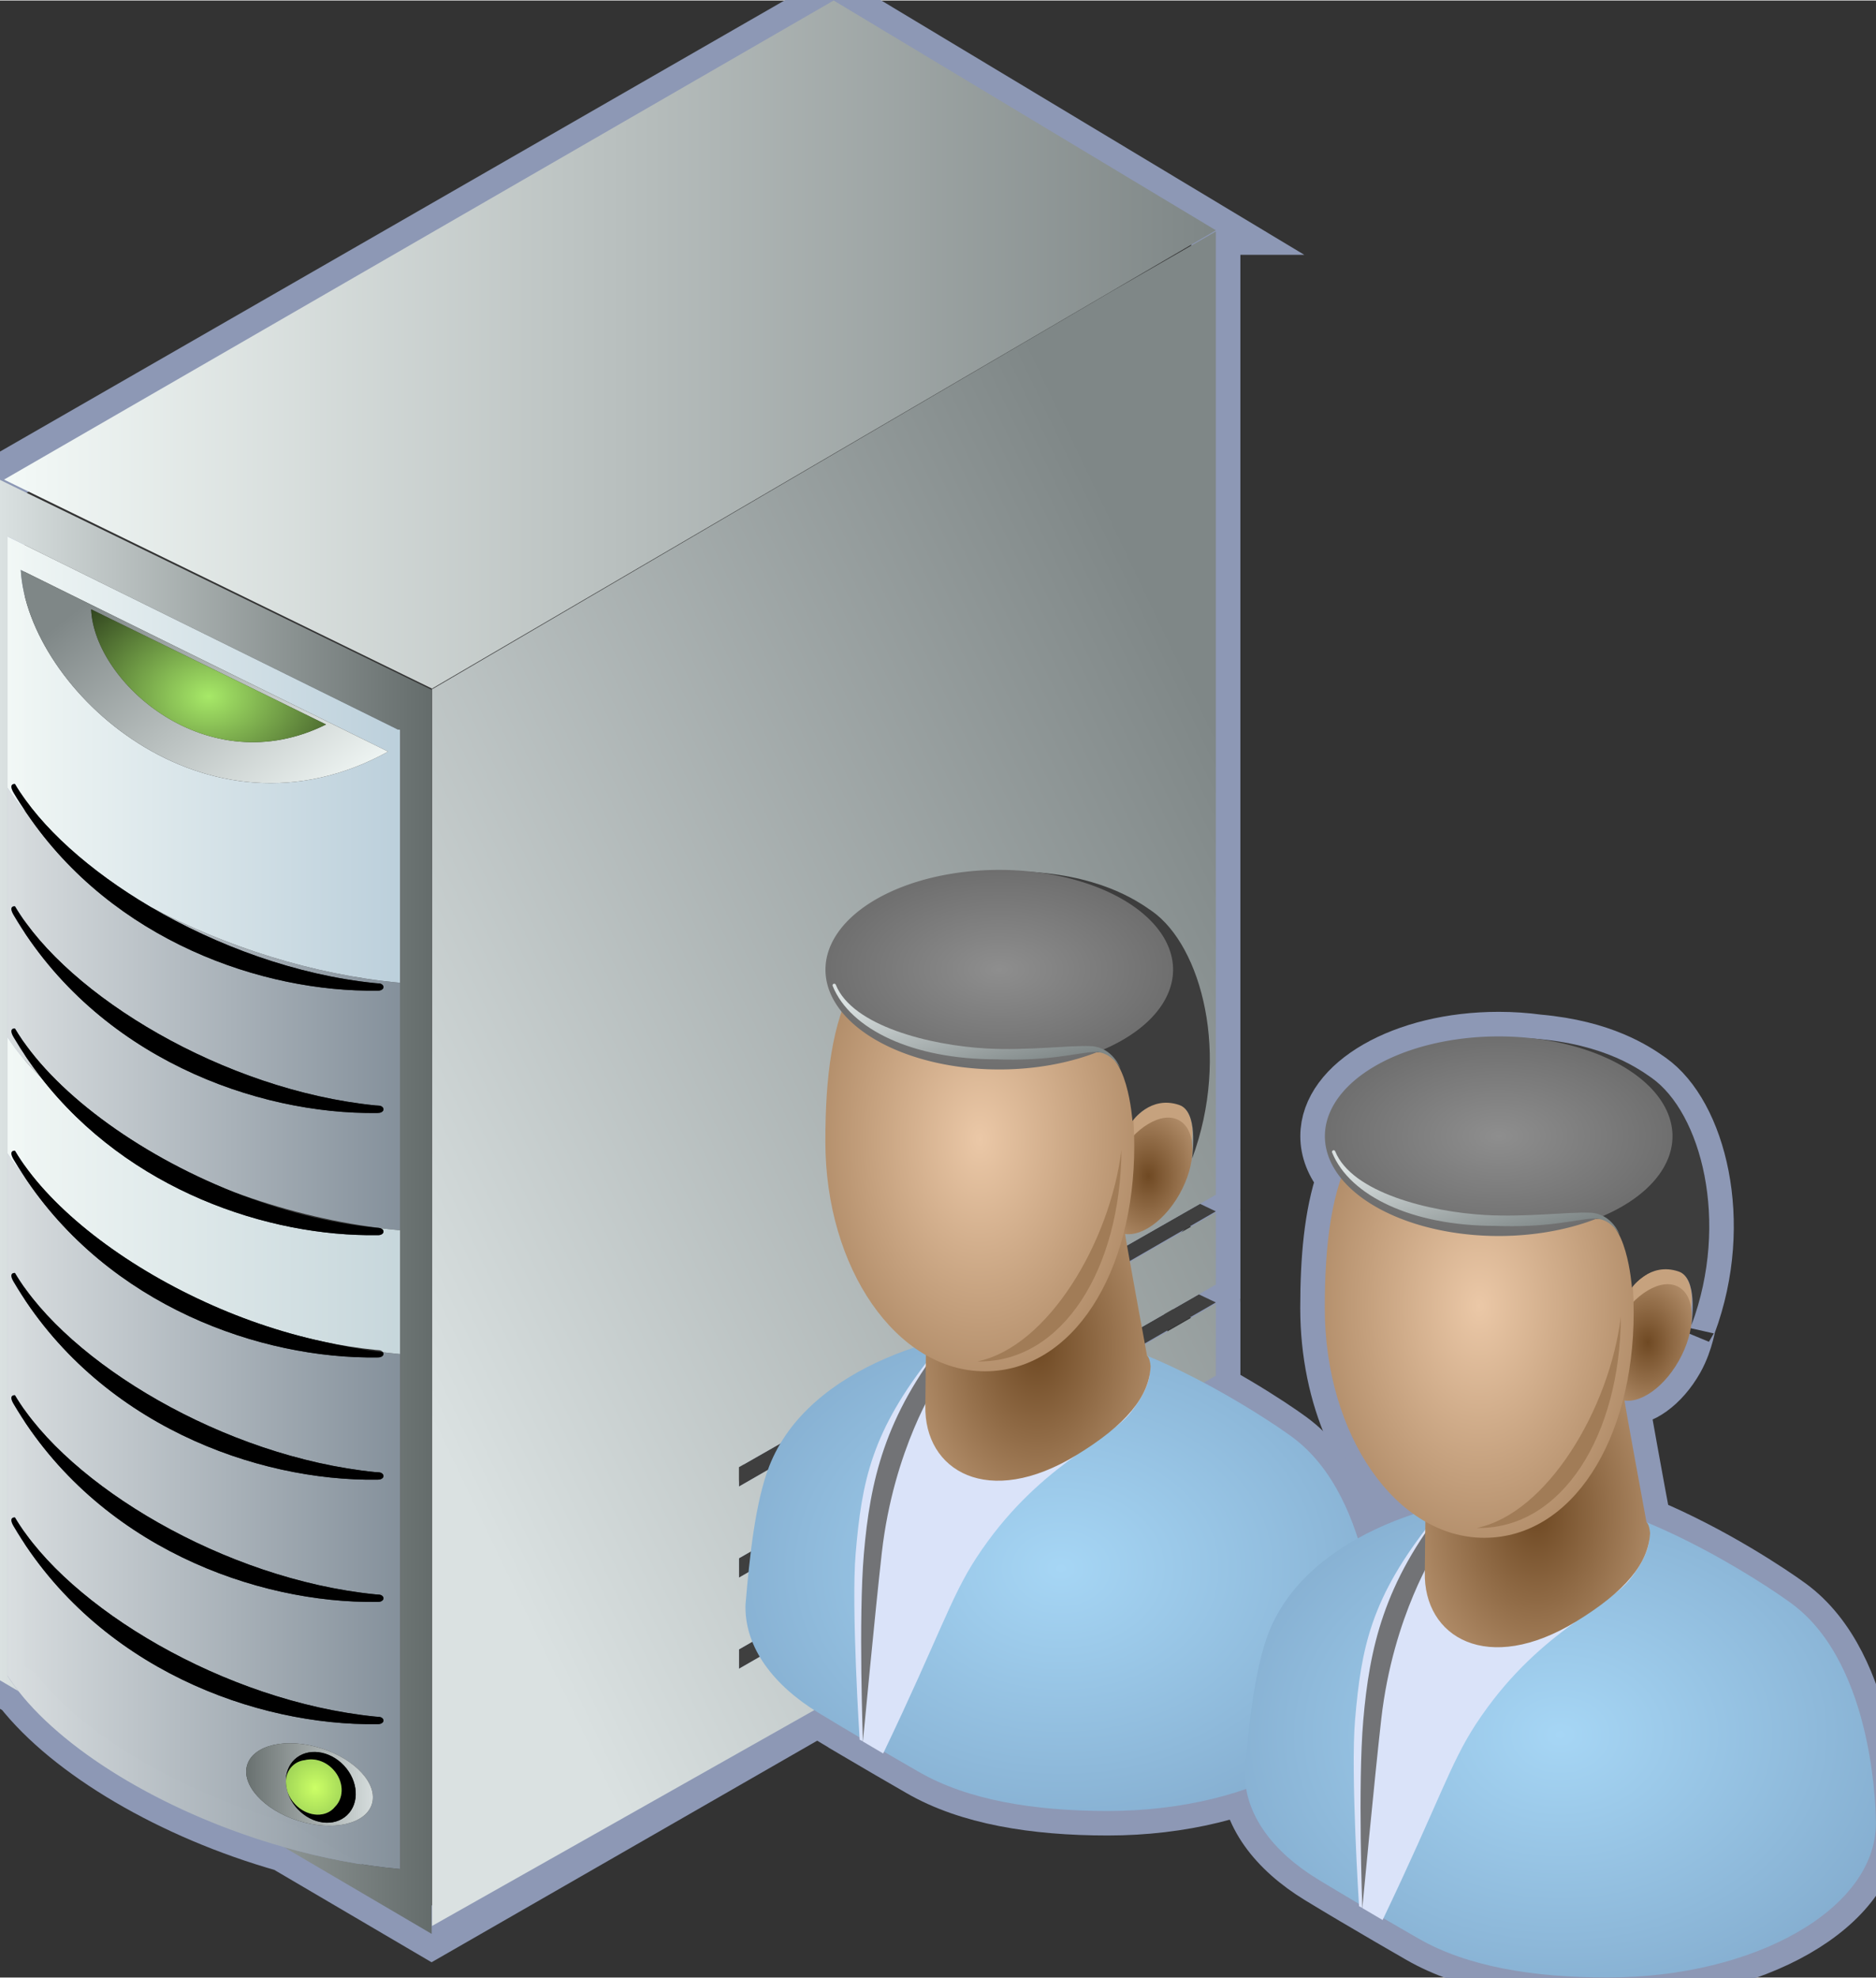 <svg xmlns="http://www.w3.org/2000/svg" xmlns:xlink="http://www.w3.org/1999/xlink" version="1.1" width="0.796" height="0.839" viewBox="0 0 57.337 60.404">
  <rect x="0" y="0" width="57.337" height="60.404" fill="#333333" stroke="none"/>
  <title><![CDATA[Application Sharing Server]]></title>
  <g transform=" scale(1) ">
    <path xmlns="http://www.w3.org/2000/svg" d="  M38.05,54.094 C38.171,52.644 38.352,50.956 38.773,49.872 C39.485,48.044 41.301,46.877 43.207,46.243 C41.597,45.097 40.49,42.71 40.49,39.95 C40.49,38.45 40.606,37.094 40.986,35.981 C40.67,35.59 40.492,35.156 40.492,34.698 C40.492,33.014 42.871,31.649 45.804,31.649 C46.222,31.649 46.627,31.677 47.017,31.73 C49.005,31.906 50.02,32.59 50.472,32.91 C51.99,33.978 52.873,37.307 51.699,40.468 C51.711,40.329 51.632,40.993 51.31,41.56 C50.858,42.358 50.168,42.844 49.648,42.773 C49.699,43.114 50.148,45.582 50.321,46.494 C52.361,47.339 54.197,48.567 54.744,48.968 C57.336,50.859 57.333,55.552 57.333,55.69 C57.333,58.293 53.657,60.402 49.123,60.402 C46.855,60.402 44.84,60.068 43.353,59.212 C42.738,58.858 42.019,58.441 41.336,58.036 L41.33,58.033 C40.964,57.815 40.606,57.602 40.283,57.405 C38.897,56.561 38.047,55.424 38.047,54.173 C38.048,54.148 38.05,54.121 38.05,54.094 Z" style="stroke-width: 1.5; stroke: #8d98b5; stroke-dasharray: none; stroke-linecap: butt; stroke-linejoin: miter; fill: none; "/>
    <path xmlns="http://www.w3.org/2000/svg" d="  M22.786,49.007 C22.907,47.556 23.087,45.868 23.509,44.784 C24.221,42.956 26.036,41.788 27.944,41.155 C26.333,40.01 25.226,37.622 25.226,34.861 C25.226,33.363 25.343,32.006 25.722,30.893 C25.406,30.503 25.229,30.067 25.229,29.61 C25.229,27.926 27.607,26.561 30.54,26.561 C30.958,26.561 31.363,26.589 31.753,26.642 C33.741,26.819 34.756,27.503 35.208,27.822 C36.726,28.89 37.609,32.219 36.434,35.38 C36.446,35.241 36.367,35.905 36.046,36.472 C35.593,37.271 34.904,37.756 34.385,37.685 C34.433,38.026 34.884,40.494 35.057,41.406 C37.096,42.251 38.932,43.48 39.479,43.88 C42.073,45.771 42.069,50.464 42.069,50.602 C42.069,53.205 38.392,55.314 33.858,55.314 C31.59,55.314 29.574,54.98 28.089,54.124 C27.474,53.771 26.756,53.353 26.072,52.949 L26.067,52.946 L26.067,52.945 C25.7,52.727 25.343,52.514 25.019,52.317 C23.634,51.473 22.784,50.336 22.784,49.085 C22.784,49.06 22.786,49.032 22.786,49.007 Z" style="stroke-width: 1.5; stroke: #8d98b5; stroke-dasharray: none; stroke-linecap: butt; stroke-linejoin: miter; fill: none; "/>
    <path xmlns="http://www.w3.org/2000/svg" d="  M37.161,7.021 L25.48,0 L0,14.647 L0,51.323 L0.564,51.655 C2.079,53.59 5.218,55.438 8.681,56.42 L13.194,59.07 L37.161,45.304 L37.161,42.595 L37.16,42.561 L36.64,42.314 L37.161,42.015 L37.161,39.812 L37.16,39.776 L36.64,39.53 L37.161,39.23 L37.161,37.027 L37.16,36.993 L36.676,36.764 L37.16,36.486 L37.16,7.056 L37.16,7.021 L37.161,7.021 Z" style="stroke-width: 1.5; stroke: #8d98b5; stroke-dasharray: none; stroke-linecap: butt; stroke-linejoin: miter; fill: none; "/>
    <path xmlns="http://www.w3.org/2000/svg" d="  M22.585,45.404 L37.16,36.995 L36.676,36.765 L22.585,44.811 L22.585,45.404 Z" style="fill-rule: evenodd; fill: #3f3f3f; "/>
    <path xmlns="http://www.w3.org/2000/svg" d="  M22.585,48.187 L37.16,39.778 L36.64,39.531 L22.585,47.594 L22.585,48.187 Z" style="fill-rule: evenodd; fill: #3f3f3f; "/>
    <path xmlns="http://www.w3.org/2000/svg" d="  M22.585,50.971 L37.16,42.562 L36.64,42.315 L22.585,50.378 L22.585,50.971 Z" style="fill-rule: evenodd; fill: #3f3f3f; "/>
    <defs xmlns="http://www.w3.org/2000/svg" xmlns:xlink="http://www.w3.org/1999/xlink">
      <linearGradient id="grad187">
        <stop offset="0%" stop-color="#646c6b" stop-opacity="1"/>
        <stop offset="100%" stop-color="#dae1e1" stop-opacity="1"/>
      </linearGradient>
      <linearGradient xlink:href="#grad187" id="grad188" x1="0" y1="0" x2="0" y2="1" gradientTransform="rotate(90 .5 .5)" gradientUnits="objectBoundingBox">
  </linearGradient>
    </defs>
    <path xmlns="http://www.w3.org/2000/svg" d="  M13.194,21.062 L0,14.647 L0,51.323 L0.564,51.655 C0.443,51.499 0.33,51.342 0.23,51.185 L0.23,35.229 L0.23,31.67 L0.23,24.055 L0.23,16.376 L12.157,22.273 C12.157,22.273 12.203,22.277 12.225,22.28 L12.225,30.011 L12.225,37.573 L12.225,41.355 L12.225,57.089 C11.041,56.983 9.842,56.75 8.681,56.421 L13.194,59.071 L13.194,21.062 Z" style="fill-rule: evenodd; fill: url(#grad188); "/>
    <defs xmlns="http://www.w3.org/2000/svg" xmlns:xlink="http://www.w3.org/1999/xlink">
      <linearGradient id="grad189">
        <stop offset="0%" stop-color="#85919c" stop-opacity="0.988"/>
        <stop offset="100%" stop-color="#dadfe1" stop-opacity="0.988"/>
      </linearGradient>
      <linearGradient xlink:href="#grad189" id="grad190" x1="0" y1="0" x2="0" y2="1" gradientTransform="rotate(90 .5 .5)" gradientUnits="objectBoundingBox">
  </linearGradient>
    </defs>
    <path xmlns="http://www.w3.org/2000/svg" d="  M11.721,41.348 C11.721,41.407 11.651,41.457 11.56,41.457 C11.553,41.457 11.537,41.458 11.537,41.458 C7.976,41.51 3.332,39.892 0.709,35.879 C0.53,35.662 0.368,35.445 0.23,35.229 L0.23,51.185 C0.331,51.342 0.443,51.499 0.564,51.655 C2.079,53.59 5.218,55.438 8.681,56.42 C9.842,56.749 11.04,56.983 12.225,57.089 L12.225,41.355 C12.053,41.339 11.878,41.32 11.704,41.299 C11.714,41.314 11.721,41.331 11.721,41.348 Z M11.366,55.108 C11.172,55.719 10.162,55.945 9.111,55.612 C8.059,55.279 7.364,54.513 7.557,53.903 C7.751,53.292 8.76,53.066 9.812,53.399 C10.863,53.731 11.558,54.498 11.366,55.108 Z M11.56,52.661 C11.553,52.661 11.537,52.662 11.537,52.662 C7.844,52.718 2.984,50.974 0.423,46.625 C0.237,46.319 0.458,46.347 0.458,46.347 C2.08,49.09 6.859,51.968 11.473,52.432 C11.494,52.435 11.56,52.439 11.569,52.439 C11.659,52.439 11.722,52.494 11.722,52.553 C11.721,52.612 11.652,52.661 11.56,52.661 Z M11.56,48.927 C11.553,48.927 11.537,48.927 11.537,48.927 C7.844,48.983 2.984,47.239 0.423,42.89 C0.237,42.584 0.458,42.613 0.458,42.613 C2.08,45.355 6.859,48.234 11.473,48.697 C11.494,48.7 11.56,48.704 11.569,48.704 C11.659,48.704 11.722,48.759 11.722,48.818 C11.721,48.877 11.652,48.927 11.56,48.927 Z M11.56,45.191 C11.553,45.191 11.537,45.193 11.537,45.193 C7.844,45.247 2.984,43.505 0.423,39.156 C0.237,38.849 0.458,38.878 0.458,38.878 C2.08,41.62 6.859,44.498 11.473,44.962 C11.494,44.965 11.56,44.968 11.569,44.968 C11.659,44.968 11.722,45.024 11.722,45.083 C11.722,45.141 11.652,45.191 11.56,45.191 Z" style="fill-rule: evenodd; fill: url(#grad190); "/>
    <defs xmlns="http://www.w3.org/2000/svg" xmlns:xlink="http://www.w3.org/1999/xlink">
      <linearGradient id="grad191">
        <stop offset="0%" stop-color="#85919c" stop-opacity="0.988"/>
        <stop offset="100%" stop-color="#dadfe1" stop-opacity="0.988"/>
      </linearGradient>
      <linearGradient xlink:href="#grad191" id="grad192" x1="0" y1="0" x2="0" y2="1" gradientTransform="rotate(90 .5 .5)" gradientUnits="objectBoundingBox">
  </linearGradient>
    </defs>
    <path xmlns="http://www.w3.org/2000/svg" d="  M11.472,30.023 C11.493,30.026 11.559,30.031 11.568,30.031 C11.658,30.031 11.721,30.085 11.721,30.144 C11.721,30.203 11.651,30.252 11.56,30.252 C11.553,30.252 11.537,30.252 11.537,30.252 C8.027,30.306 3.464,28.733 0.823,24.843 C0.596,24.582 0.398,24.32 0.23,24.055 L0.23,31.67 C0.495,32.086 0.841,32.501 1.253,32.906 C0.956,32.525 0.678,32.118 0.423,31.686 C0.237,31.379 0.458,31.408 0.458,31.408 C1.567,33.282 4.151,35.22 7.149,36.407 C8.561,36.925 10.065,37.309 11.563,37.499 C11.564,37.499 11.567,37.499 11.569,37.499 C11.575,37.499 11.582,37.502 11.589,37.503 C11.778,37.526 11.969,37.548 12.158,37.566 C12.18,37.568 12.203,37.571 12.226,37.573 L12.226,30.011 C9.562,29.771 6.835,28.886 4.6,27.692 C6.622,28.884 9.07,29.781 11.472,30.023 Z M11.56,33.987 C11.553,33.987 11.537,33.989 11.537,33.989 C7.844,34.042 2.984,32.301 0.423,27.952 C0.237,27.645 0.458,27.674 0.458,27.674 C2.08,30.415 6.859,33.294 11.473,33.758 C11.494,33.761 11.56,33.764 11.569,33.764 C11.659,33.764 11.722,33.82 11.722,33.878 C11.722,33.937 11.652,33.987 11.56,33.987 Z" style="fill-rule: evenodd; fill: url(#grad192); "/>
    <defs xmlns="http://www.w3.org/2000/svg" xmlns:xlink="http://www.w3.org/1999/xlink">
      <linearGradient id="grad193">
        <stop offset="0%" stop-color="#c8d8dd" stop-opacity="0.988"/>
        <stop offset="100%" stop-color="#f3f9f7" stop-opacity="0.988"/>
      </linearGradient>
      <linearGradient xlink:href="#grad193" id="grad194" x1="0" y1="0" x2="0" y2="1" gradientTransform="rotate(90 .5 .5)" gradientUnits="objectBoundingBox">
  </linearGradient>
    </defs>
    <path xmlns="http://www.w3.org/2000/svg" d="  M12.157,37.566 C11.968,37.548 11.777,37.526 11.588,37.503 C11.666,37.511 11.721,37.559 11.721,37.613 C11.721,37.672 11.651,37.722 11.56,37.722 C11.553,37.722 11.537,37.722 11.537,37.722 C8.211,37.772 3.94,36.362 1.253,32.906 C0.841,32.501 0.495,32.085 0.23,31.67 L0.23,35.229 C0.368,35.445 0.529,35.662 0.709,35.879 C0.611,35.728 0.514,35.578 0.423,35.421 C0.237,35.114 0.458,35.143 0.458,35.143 C1.427,36.782 3.527,38.471 6.043,39.661 C7.247,40.233 8.549,40.688 9.866,40.972 C10.401,41.087 10.938,41.174 11.473,41.227 C11.494,41.229 11.56,41.235 11.569,41.235 C11.632,41.235 11.68,41.263 11.704,41.299 C11.879,41.32 12.053,41.339 12.226,41.355 L12.226,37.573 C12.203,37.571 12.18,37.568 12.157,37.566 Z" style="fill-rule: evenodd; fill: url(#grad194); "/>
    <defs xmlns="http://www.w3.org/2000/svg" xmlns:xlink="http://www.w3.org/1999/xlink">
      <linearGradient id="grad195">
        <stop offset="0%" stop-color="#bdd1dd" stop-opacity="0.988"/>
        <stop offset="100%" stop-color="#f3f9f7" stop-opacity="0.988"/>
      </linearGradient>
      <linearGradient xlink:href="#grad195" id="grad196" x1="0" y1="0" x2="0" y2="1" gradientTransform="rotate(90 .5 .5)" gradientUnits="objectBoundingBox">
  </linearGradient>
    </defs>
    <path xmlns="http://www.w3.org/2000/svg" d="  M12.157,22.273 L0.23,16.376 L0.23,24.055 C0.398,24.319 0.596,24.581 0.823,24.842 C0.684,24.639 0.55,24.433 0.423,24.217 C0.237,23.909 0.458,23.938 0.458,23.938 C1.235,25.252 2.738,26.596 4.599,27.692 C6.833,28.886 9.562,29.77 12.225,30.011 L12.225,22.28 C12.203,22.278 12.157,22.273 12.157,22.273 Z M0.634,17.398 L11.863,22.948 C6.294,26.026 0.847,21.062 0.634,17.398 Z" style="fill-rule: evenodd; fill: url(#grad196); "/>
    <path xmlns="http://www.w3.org/2000/svg" d="  M11.568,52.439 C11.559,52.439 11.493,52.435 11.472,52.432 C6.859,51.968 2.08,49.09 0.458,46.347 C0.458,46.347 0.236,46.319 0.422,46.625 C2.983,50.974 7.844,52.718 11.536,52.662 C11.536,52.662 11.552,52.661 11.56,52.661 C11.65,52.661 11.72,52.612 11.72,52.553 C11.721,52.495 11.658,52.439 11.568,52.439 Z" style="fill-rule: evenodd; fill: #000000; "/>
    <path xmlns="http://www.w3.org/2000/svg" d="  M11.568,48.704 C11.559,48.704 11.493,48.7 11.472,48.697 C6.859,48.234 2.08,45.355 0.458,42.613 C0.458,42.613 0.236,42.584 0.422,42.89 C2.983,47.239 7.844,48.983 11.536,48.927 C11.536,48.927 11.552,48.927 11.56,48.927 C11.65,48.927 11.72,48.877 11.72,48.818 C11.721,48.759 11.658,48.704 11.568,48.704 Z" style="fill-rule: evenodd; fill: #000000; "/>
    <path xmlns="http://www.w3.org/2000/svg" d="  M11.568,44.968 C11.559,44.968 11.493,44.965 11.472,44.962 C6.859,44.498 2.08,41.62 0.458,38.878 C0.458,38.878 0.236,38.849 0.422,39.156 C2.983,43.505 7.844,45.247 11.536,45.193 C11.536,45.193 11.552,45.191 11.56,45.191 C11.65,45.191 11.72,45.142 11.72,45.083 C11.72,45.023 11.658,44.968 11.568,44.968 Z" style="fill-rule: evenodd; fill: #000000; "/>
    <path xmlns="http://www.w3.org/2000/svg" d="  M11.704,41.299 C11.09,41.224 10.476,41.114 9.866,40.972 C8.549,40.688 7.248,40.233 6.043,39.661 C3.527,38.47 1.427,36.782 0.458,35.143 C0.458,35.143 0.237,35.114 0.423,35.421 C0.514,35.578 0.611,35.728 0.709,35.879 C3.332,39.892 7.976,41.51 11.537,41.458 C11.537,41.458 11.554,41.457 11.561,41.457 C11.652,41.457 11.722,41.408 11.722,41.348 C11.721,41.331 11.714,41.314 11.704,41.299 Z" style="fill-rule: evenodd; fill: #000000; "/>
    <path xmlns="http://www.w3.org/2000/svg" d="  M11.589,37.503 C11.58,37.502 11.571,37.5 11.563,37.499 C11.549,37.499 11.492,37.495 11.473,37.492 C10.014,37.346 8.537,36.956 7.149,36.407 C4.151,35.22 1.567,33.282 0.458,31.408 C0.458,31.408 0.237,31.379 0.423,31.686 C0.679,32.118 0.956,32.525 1.253,32.906 C3.94,36.362 8.211,37.772 11.537,37.722 C11.537,37.722 11.553,37.722 11.56,37.722 C11.651,37.722 11.721,37.672 11.721,37.613 C11.721,37.56 11.666,37.511 11.589,37.503 Z" style="fill-rule: evenodd; fill: #000000; "/>
    <path xmlns="http://www.w3.org/2000/svg" d="  M11.568,30.03 C11.559,30.03 11.493,30.025 11.472,30.023 C9.07,29.781 6.622,28.883 4.599,27.692 C2.738,26.596 1.235,25.252 0.458,23.938 C0.458,23.938 0.237,23.909 0.423,24.217 C0.55,24.433 0.685,24.639 0.823,24.842 C3.464,28.733 8.027,30.305 11.537,30.251 C11.537,30.251 11.553,30.251 11.56,30.251 C11.651,30.251 11.721,30.203 11.721,30.143 C11.721,30.083 11.658,30.03 11.568,30.03 Z" style="fill-rule: evenodd; fill: #000000; "/>
    <path xmlns="http://www.w3.org/2000/svg" d="  M11.568,33.764 C11.559,33.764 11.493,33.761 11.472,33.758 C6.859,33.294 2.08,30.415 0.458,27.674 C0.458,27.674 0.236,27.645 0.422,27.952 C2.983,32.301 7.844,34.042 11.536,33.989 C11.536,33.989 11.552,33.987 11.56,33.987 C11.65,33.987 11.72,33.938 11.72,33.878 C11.72,33.819 11.658,33.764 11.568,33.764 Z" style="fill-rule: evenodd; fill: #000000; "/>
    <defs xmlns="http://www.w3.org/2000/svg">
      <linearGradient id="grad197">
        <stop offset="0%" stop-color="#646c6b" stop-opacity="1"/>
        <stop offset="100%" stop-color="#dae1e1" stop-opacity="1"/>
      </linearGradient>
    </defs>
    <path xmlns="http://www.w3.org/2000/svg" d="  M9.812,53.399 C8.76,53.066 7.75,53.291 7.556,53.903 C7.364,54.513 8.059,55.279 9.11,55.612 C10.161,55.945 11.171,55.72 11.365,55.108 C11.558,54.497 10.863,53.731 9.812,53.399 Z M10.606,55.444 C10.215,55.811 9.54,55.728 9.098,55.257 C8.955,55.105 8.854,54.931 8.796,54.754 C8.758,54.638 8.74,54.52 8.738,54.406 C8.735,54.151 8.822,53.911 9.004,53.74 C9.395,53.373 10.069,53.456 10.512,53.926 C10.954,54.396 10.996,55.076 10.606,55.444 Z" style="fill-rule: evenodd; fill: url(#grad197); "/>
    <path xmlns="http://www.w3.org/2000/svg" d="  M9.004,53.74 C8.822,53.912 8.735,54.152 8.738,54.407 C8.746,54.226 8.813,54.057 8.944,53.934 C9.049,53.834 9.181,53.779 9.323,53.762 C9.605,53.692 9.939,53.79 10.178,54.044 C10.504,54.388 10.53,54.892 10.244,55.181 C10.225,55.206 10.204,55.228 10.182,55.25 C9.88,55.535 9.358,55.471 9.017,55.106 C8.915,54.999 8.843,54.879 8.796,54.755 C8.854,54.932 8.955,55.106 9.098,55.258 C9.54,55.729 10.214,55.812 10.606,55.444 C10.996,55.077 10.954,54.398 10.512,53.927 C10.069,53.457 9.395,53.374 9.004,53.74 Z" style="fill-rule: evenodd; fill: #000000; "/>
    <defs xmlns="http://www.w3.org/2000/svg">
      <radialGradient id="grad198" cx="50%" cy="50%" r="100%">
        <stop offset="0%" stop-color="#ccff66" stop-opacity="1"/>
        <stop offset="100%" stop-color="#7ab04a" stop-opacity="1"/>
      </radialGradient>
    </defs>
    <path xmlns="http://www.w3.org/2000/svg" d="  M10.182,55.249 C10.204,55.228 10.225,55.205 10.244,55.181 C10.53,54.891 10.504,54.387 10.178,54.043 C9.94,53.789 9.605,53.691 9.323,53.761 C9.181,53.777 9.049,53.834 8.944,53.933 C8.812,54.056 8.745,54.225 8.738,54.406 C8.74,54.52 8.758,54.638 8.796,54.754 C8.843,54.878 8.915,54.998 9.017,55.105 C9.358,55.47 9.879,55.535 10.182,55.249 Z" style="fill-rule: evenodd; fill: url(#grad198); "/>
    <defs xmlns="http://www.w3.org/2000/svg" xmlns:xlink="http://www.w3.org/1999/xlink">
      <linearGradient id="grad199">
        <stop offset="0%" stop-color="#7f8787" stop-opacity="1"/>
        <stop offset="100%" stop-color="#f3f9f7" stop-opacity="1"/>
      </linearGradient>
      <linearGradient xlink:href="#grad199" id="grad200" x1="0" y1="0" x2="0" y2="1" gradientTransform="rotate(315 .5 .5)" gradientUnits="objectBoundingBox">
  </linearGradient>
    </defs>
    <path xmlns="http://www.w3.org/2000/svg" d="  M0.634,17.398 C0.847,21.063 6.294,26.026 11.863,22.948 L0.634,17.398 Z M2.786,18.602 L9.964,22.12 C6.335,23.921 2.879,20.834 2.786,18.602 Z" style="fill-rule: evenodd; fill: url(#grad200); "/>
    <defs xmlns="http://www.w3.org/2000/svg">
      <radialGradient id="grad201" cx="50%" cy="50%" r="100%">
        <stop offset="0%" stop-color="#a7e968" stop-opacity="1"/>
        <stop offset="100%" stop-color="#000000" stop-opacity="1"/>
      </radialGradient>
    </defs>
    <path xmlns="http://www.w3.org/2000/svg" d="  M2.786,18.602 C2.879,20.834 6.335,23.921 9.964,22.12 L2.786,18.602 Z" style="fill-rule: evenodd; fill: url(#grad201); "/>
    <defs xmlns="http://www.w3.org/2000/svg" xmlns:xlink="http://www.w3.org/1999/xlink">
      <linearGradient id="grad202">
        <stop offset="0%" stop-color="#7f8787" stop-opacity="1"/>
        <stop offset="100%" stop-color="#dae1e1" stop-opacity="1"/>
      </linearGradient>
      <linearGradient xlink:href="#grad202" id="grad203" x1="0" y1="0" x2="0" y2="1" gradientTransform="rotate(45 .5 .5)" gradientUnits="objectBoundingBox">
  </linearGradient>
    </defs>
    <path xmlns="http://www.w3.org/2000/svg" d="  M13.225,21.032 L13.204,21.023 L13.204,58.828 L37.161,45.306 L37.161,42.596 L22.585,50.971 L22.585,50.378 L36.64,42.315 L37.161,42.016 L37.161,39.812 L22.585,48.187 L22.585,47.594 L36.64,39.531 L37.161,39.231 L37.161,37.028 L22.585,45.404 L22.585,44.811 L36.676,36.765 L37.161,36.487 L37.161,7.056 L33.946,8.904 L13.225,21.032 Z" style="fill-rule: evenodd; fill: url(#grad203); "/>
    <defs xmlns="http://www.w3.org/2000/svg" xmlns:xlink="http://www.w3.org/1999/xlink">
      <linearGradient id="grad204">
        <stop offset="0%" stop-color="#7f8787" stop-opacity="1"/>
        <stop offset="100%" stop-color="#f3f9f7" stop-opacity="1"/>
      </linearGradient>
      <linearGradient xlink:href="#grad204" id="grad205" x1="0" y1="0" x2="0" y2="1" gradientTransform="rotate(90 .5 .5)" gradientUnits="objectBoundingBox">
  </linearGradient>
    </defs>
    <path xmlns="http://www.w3.org/2000/svg" d="  M25.48,0 L0.123,14.638 L13.204,21.023 L37.161,7.021 L25.48,0 Z" style="fill-rule: evenodd; fill: url(#grad205); "/>
    <defs xmlns="http://www.w3.org/2000/svg">
      <radialGradient id="grad206" cx="50%" cy="50%" r="100%">
        <stop offset="0%" stop-color="#a6d6f5" stop-opacity="1"/>
        <stop offset="100%" stop-color="#6c90b4" stop-opacity="1"/>
      </radialGradient>
    </defs>
    <path xmlns="http://www.w3.org/2000/svg" d="  M42.071,50.602 C42.071,50.465 42.074,45.773 39.481,43.88 C38.634,43.262 34.701,40.656 31.706,40.565 C29.089,40.486 24.715,41.686 23.509,44.784 C23.087,45.868 22.907,47.556 22.786,49.007 C22.786,49.032 22.784,49.06 22.784,49.086 C22.784,50.337 23.635,51.474 25.019,52.318 C25.947,52.883 27.142,53.581 28.09,54.125 C29.575,54.98 31.591,55.315 33.859,55.315 C38.394,55.315 42.071,53.206 42.071,50.602 Z" style="fill-rule: evenodd; fill: url(#grad206); "/>
    <path xmlns="http://www.w3.org/2000/svg" d="  M26.993,53.558 C28.718,49.955 29.055,48.782 29.845,47.574 C31.69,44.759 33.881,44.013 34.56,43.139 C35.533,41.888 35.181,41.224 34.323,40.897 C33.564,40.608 32.36,40.444 31.067,40.703 C29.666,40.983 27.745,42.405 27.205,43.733 C26.733,44.888 26.34,52.741 26.279,52.084 C26.375,53.112 26.375,53.194 26.375,53.194 L26.993,53.558 Z" style="fill-rule: evenodd; fill: #dae3f9; "/>
    <path xmlns="http://www.w3.org/2000/svg" d="  M28.393,42.217 C28.393,42.217 27.256,42.938 26.674,47.498 C26.441,49.327 26.37,53.187 26.37,53.187 L26.274,53.137 C26.274,53.137 26.012,49.058 26.152,47.447 C26.341,45.239 26.627,43.718 28.534,41.331 L28.393,42.217 Z" style="fill-rule: evenodd; fill: #dae3f9; "/>
    <path xmlns="http://www.w3.org/2000/svg" d="  M28.646,42.228 C28.646,42.228 27.314,44.238 26.952,47.419 C26.744,49.252 26.374,53.194 26.374,53.194 C26.374,53.194 26.235,49.414 26.403,47.459 C26.592,45.251 27.029,43.257 28.937,40.87 L28.646,42.228 Z" style="fill-rule: evenodd; fill: #727376; "/>
    <defs xmlns="http://www.w3.org/2000/svg">
      <radialGradient id="grad207" cx="50%" cy="50%" r="100%">
        <stop offset="0%" stop-color="#6f4923" stop-opacity="1"/>
        <stop offset="100%" stop-color="#e5c2a0" stop-opacity="1"/>
      </radialGradient>
    </defs>
    <path xmlns="http://www.w3.org/2000/svg" d="  M35.167,41.73 C35.139,41.44 35.058,41.407 35.058,41.407 C35.058,41.407 34.398,37.826 34.382,37.654 C34.269,36.559 33.413,36.204 31.604,36.204 C29.794,36.204 28.327,37.046 28.327,38.085 C28.327,38.291 28.289,42.582 28.282,42.93 C28.237,44.923 30.202,46.094 32.911,44.436 C34.395,43.529 35.126,42.664 35.167,41.73 Z" style="fill-rule: evenodd; fill: url(#grad207); "/>
    <path xmlns="http://www.w3.org/2000/svg" d="  M36.053,33.709 C35.528,33.401 34.673,33.907 34.145,34.84 C33.617,35.773 33.614,36.782 34.139,37.091 C34.665,37.4 35.519,36.894 36.047,35.96 C36.575,35.027 36.578,34.019 36.053,33.709 Z" style="fill-rule: evenodd; fill: #c6a27e; "/>
    <defs xmlns="http://www.w3.org/2000/svg">
      <radialGradient id="grad208" cx="50%" cy="50%" r="100%">
        <stop offset="0%" stop-color="#6f4923" stop-opacity="1"/>
        <stop offset="100%" stop-color="#e5c2a0" stop-opacity="1"/>
      </radialGradient>
    </defs>
    <path xmlns="http://www.w3.org/2000/svg" d="  M36.053,34.222 C35.528,33.913 34.673,34.419 34.145,35.353 C33.617,36.286 33.614,37.294 34.139,37.603 C34.665,37.913 35.519,37.407 36.047,36.473 C36.575,35.539 36.578,34.532 36.053,34.222 Z" style="fill-rule: evenodd; fill: url(#grad208); "/>
    <defs xmlns="http://www.w3.org/2000/svg">
      <radialGradient id="grad209" cx="50%" cy="50%" r="100%">
        <stop offset="0%" stop-color="#ebc8a7" stop-opacity="1"/>
        <stop offset="100%" stop-color="#805a34" stop-opacity="1"/>
      </radialGradient>
    </defs>
    <path xmlns="http://www.w3.org/2000/svg" d="  M34.667,34.998 C34.667,38.875 32.792,41.882 30.1,41.882 C27.408,41.882 25.226,38.74 25.226,34.863 C25.226,30.986 26.001,28.057 30.1,27.844 C32.788,27.703 34.667,31.121 34.667,34.998 Z" style="fill-rule: evenodd; fill: url(#grad209); "/>
    <path xmlns="http://www.w3.org/2000/svg" d="  M29.877,41.579 C29.897,41.58 29.918,41.581 29.939,41.581 C32.477,41.581 34.25,38.765 34.275,35.12 C33.925,37.949 32.02,41.135 29.877,41.579 Z" style="fill-rule: evenodd; fill: #a17c57; "/>
    <path xmlns="http://www.w3.org/2000/svg" d="  M36.044,33.746 C36.625,33.947 36.449,35.213 36.435,35.381 C37.609,32.221 36.727,28.892 35.209,27.823 C34.712,27.473 33.541,26.68 31.141,26.605 C33.522,27.823 34.033,31.838 33.5,32.139 C34.457,31.971 34.612,34.237 34.612,34.237 C34.612,34.237 35.155,33.44 36.044,33.746 Z" style="fill-rule: evenodd; fill: #3d3d3d; "/>
    <defs xmlns="http://www.w3.org/2000/svg">
      <radialGradient id="grad210" cx="50%" cy="50%" r="100%">
        <stop offset="0%" stop-color="#8e8e8e" stop-opacity="1"/>
        <stop offset="100%" stop-color="#4f4f4f" stop-opacity="1"/>
      </radialGradient>
    </defs>
    <path xmlns="http://www.w3.org/2000/svg" d="  M35.853,29.611 A5.312,3.049 180 1,1 30.541,26.562 A5.312,3.049 180 0,1 35.853,29.611 Z" style="fill-rule: evenodd; fill: url(#grad210); "/>
    <defs xmlns="http://www.w3.org/2000/svg" xmlns:xlink="http://www.w3.org/1999/xlink">
      <linearGradient id="grad211">
        <stop offset="0%" stop-color="#7f8787" stop-opacity="1"/>
        <stop offset="100%" stop-color="#dae1e1" stop-opacity="1"/>
      </linearGradient>
      <linearGradient xlink:href="#grad211" id="grad212" x1="0" y1="0" x2="0" y2="1" gradientTransform="rotate(135 .5 .5)" gradientUnits="objectBoundingBox">
  </linearGradient>
    </defs>
    <path xmlns="http://www.w3.org/2000/svg" d="  M34.243,32.629 C34.24,32.629 33.968,32.084 33.4,32.126 C32.831,32.17 32.029,32.412 30.41,32.349 C27.916,32.347 25.991,31.442 25.45,30.11 C25.439,30.083 25.451,30.053 25.478,30.043 C25.504,30.032 25.534,30.045 25.545,30.071 C26.053,31.339 28.445,31.922 30.13,32.017 C31.418,32.09 32.677,31.917 33.343,31.948 C34.012,31.98 34.243,32.629 34.243,32.629 Z" style="fill-rule: evenodd; fill: url(#grad212); "/>
    <defs xmlns="http://www.w3.org/2000/svg">
      <radialGradient id="grad213" cx="50%" cy="50%" r="100%">
        <stop offset="0%" stop-color="#a6d6f5" stop-opacity="1"/>
        <stop offset="100%" stop-color="#6c90b4" stop-opacity="1"/>
      </radialGradient>
    </defs>
    <path xmlns="http://www.w3.org/2000/svg" d="  M57.334,55.691 C57.334,55.553 57.337,50.861 54.745,48.968 C53.899,48.349 49.966,45.744 46.971,45.653 C44.353,45.574 39.98,46.774 38.773,49.872 C38.352,50.956 38.171,52.644 38.05,54.094 C38.05,54.12 38.048,54.148 38.048,54.174 C38.048,55.425 38.899,56.562 40.284,57.406 C41.211,57.97 42.407,58.669 43.354,59.213 C44.84,60.068 46.855,60.403 49.123,60.403 C53.658,60.404 57.334,58.294 57.334,55.691 Z" style="fill-rule: evenodd; fill: url(#grad213); "/>
    <path xmlns="http://www.w3.org/2000/svg" d="  M42.257,58.646 C43.981,55.043 44.318,53.869 45.109,52.661 C46.954,49.847 49.145,49.101 49.824,48.227 C50.797,46.976 50.444,46.311 49.587,45.984 C48.827,45.695 47.624,45.531 46.33,45.79 C44.929,46.07 43.01,47.493 42.468,48.82 C41.997,49.975 41.603,57.829 41.542,57.172 C41.638,58.2 41.638,58.282 41.638,58.282 L42.257,58.646 Z" style="fill-rule: evenodd; fill: #dae3f9; "/>
    <path xmlns="http://www.w3.org/2000/svg" d="  M43.657,47.305 C43.657,47.305 42.52,48.025 41.938,52.586 C41.704,54.415 41.634,58.275 41.634,58.275 L41.537,58.224 C41.537,58.224 41.276,54.145 41.415,52.535 C41.605,50.327 41.89,48.806 43.797,46.419 L43.657,47.305 Z" style="fill-rule: evenodd; fill: #dae3f9; "/>
    <path xmlns="http://www.w3.org/2000/svg" d="  M43.91,47.316 C43.91,47.316 42.578,49.325 42.216,52.508 C42.008,54.339 41.637,58.282 41.637,58.282 C41.637,58.282 41.498,54.502 41.666,52.547 C41.856,50.339 42.293,48.345 44.2,45.959 L43.91,47.316 Z" style="fill-rule: evenodd; fill: #727376; "/>
    <defs xmlns="http://www.w3.org/2000/svg">
      <radialGradient id="grad214" cx="50%" cy="50%" r="100%">
        <stop offset="0%" stop-color="#6f4923" stop-opacity="1"/>
        <stop offset="100%" stop-color="#e5c2a0" stop-opacity="1"/>
      </radialGradient>
    </defs>
    <path xmlns="http://www.w3.org/2000/svg" d="  M50.432,46.818 C50.403,46.528 50.323,46.495 50.323,46.495 C50.323,46.495 49.663,42.914 49.646,42.742 C49.535,41.646 48.678,41.292 46.869,41.292 C45.059,41.292 43.592,42.133 43.592,43.172 C43.592,43.379 43.555,47.67 43.547,48.017 C43.502,50.011 45.467,51.181 48.176,49.524 C49.659,48.617 50.39,47.752 50.432,46.818 Z" style="fill-rule: evenodd; fill: url(#grad214); "/>
    <path xmlns="http://www.w3.org/2000/svg" d="  M51.316,38.797 C50.791,38.489 49.937,38.995 49.408,39.928 C48.88,40.861 48.877,41.87 49.403,42.179 C49.928,42.488 50.782,41.982 51.31,41.048 C51.839,40.114 51.842,39.106 51.316,38.797 Z" style="fill-rule: evenodd; fill: #c6a27e; "/>
    <defs xmlns="http://www.w3.org/2000/svg">
      <radialGradient id="grad215" cx="50%" cy="50%" r="100%">
        <stop offset="0%" stop-color="#6f4923" stop-opacity="1"/>
        <stop offset="100%" stop-color="#e5c2a0" stop-opacity="1"/>
      </radialGradient>
    </defs>
    <path xmlns="http://www.w3.org/2000/svg" d="  M51.316,39.311 C50.791,39.002 49.937,39.508 49.408,40.441 C48.88,41.374 48.877,42.383 49.403,42.692 C49.928,43.001 50.782,42.496 51.31,41.562 C51.839,40.628 51.842,39.62 51.316,39.311 Z" style="fill-rule: evenodd; fill: url(#grad215); "/>
    <defs xmlns="http://www.w3.org/2000/svg">
      <radialGradient id="grad216" cx="50%" cy="50%" r="100%">
        <stop offset="0%" stop-color="#ebc8a7" stop-opacity="1"/>
        <stop offset="100%" stop-color="#805a34" stop-opacity="1"/>
      </radialGradient>
    </defs>
    <path xmlns="http://www.w3.org/2000/svg" d="  M49.931,40.086 C49.931,43.963 48.056,46.969 45.364,46.969 C42.672,46.969 40.49,43.827 40.49,39.951 C40.49,36.074 41.266,33.145 45.364,32.932 C48.053,32.791 49.931,36.209 49.931,40.086 Z" style="fill-rule: evenodd; fill: url(#grad216); "/>
    <path xmlns="http://www.w3.org/2000/svg" d="  M45.141,46.667 C45.161,46.667 45.183,46.669 45.203,46.669 C47.741,46.669 49.515,43.853 49.54,40.208 C49.189,43.037 47.282,46.222 45.141,46.667 Z" style="fill-rule: evenodd; fill: #a17c57; "/>
    <path xmlns="http://www.w3.org/2000/svg" d="  M51.308,38.834 C51.889,39.034 51.713,40.301 51.699,40.469 C52.873,37.309 51.991,33.98 50.472,32.911 C49.975,32.561 48.804,31.768 46.404,31.693 C48.785,32.911 49.297,36.926 48.764,37.226 C49.721,37.059 49.877,39.325 49.877,39.325 C49.877,39.325 50.419,38.529 51.308,38.834 Z" style="fill-rule: evenodd; fill: #3d3d3d; "/>
    <defs xmlns="http://www.w3.org/2000/svg">
      <radialGradient id="grad217" cx="50%" cy="50%" r="100%">
        <stop offset="0%" stop-color="#8e8e8e" stop-opacity="1"/>
        <stop offset="100%" stop-color="#4f4f4f" stop-opacity="1"/>
      </radialGradient>
    </defs>
    <path xmlns="http://www.w3.org/2000/svg" d="  M51.117,34.699 A5.312,3.049 180 1,1 45.805,31.65 A5.312,3.049 180 0,1 51.117,34.699 Z" style="fill-rule: evenodd; fill: url(#grad217); "/>
    <defs xmlns="http://www.w3.org/2000/svg" xmlns:xlink="http://www.w3.org/1999/xlink">
      <linearGradient id="grad218">
        <stop offset="0%" stop-color="#7f8787" stop-opacity="1"/>
        <stop offset="100%" stop-color="#dae1e1" stop-opacity="1"/>
      </linearGradient>
      <linearGradient xlink:href="#grad218" id="grad219" x1="0" y1="0" x2="0" y2="1" gradientTransform="rotate(135 .5 .5)" gradientUnits="objectBoundingBox">
  </linearGradient>
    </defs>
    <path xmlns="http://www.w3.org/2000/svg" d="  M49.506,37.717 C49.504,37.717 49.231,37.172 48.663,37.215 C48.095,37.258 47.294,37.5 45.673,37.438 C43.179,37.436 41.255,36.53 40.714,35.197 C40.703,35.172 40.715,35.142 40.742,35.131 C40.767,35.12 40.797,35.133 40.808,35.159 C41.317,36.428 43.708,37.011 45.393,37.106 C46.681,37.178 47.94,37.006 48.608,37.037 C49.276,37.068 49.506,37.717 49.506,37.717 Z" style="fill-rule: evenodd; fill: url(#grad219); "/>
    <!--converted by libvisio2svg-->
  </g>
</svg>
